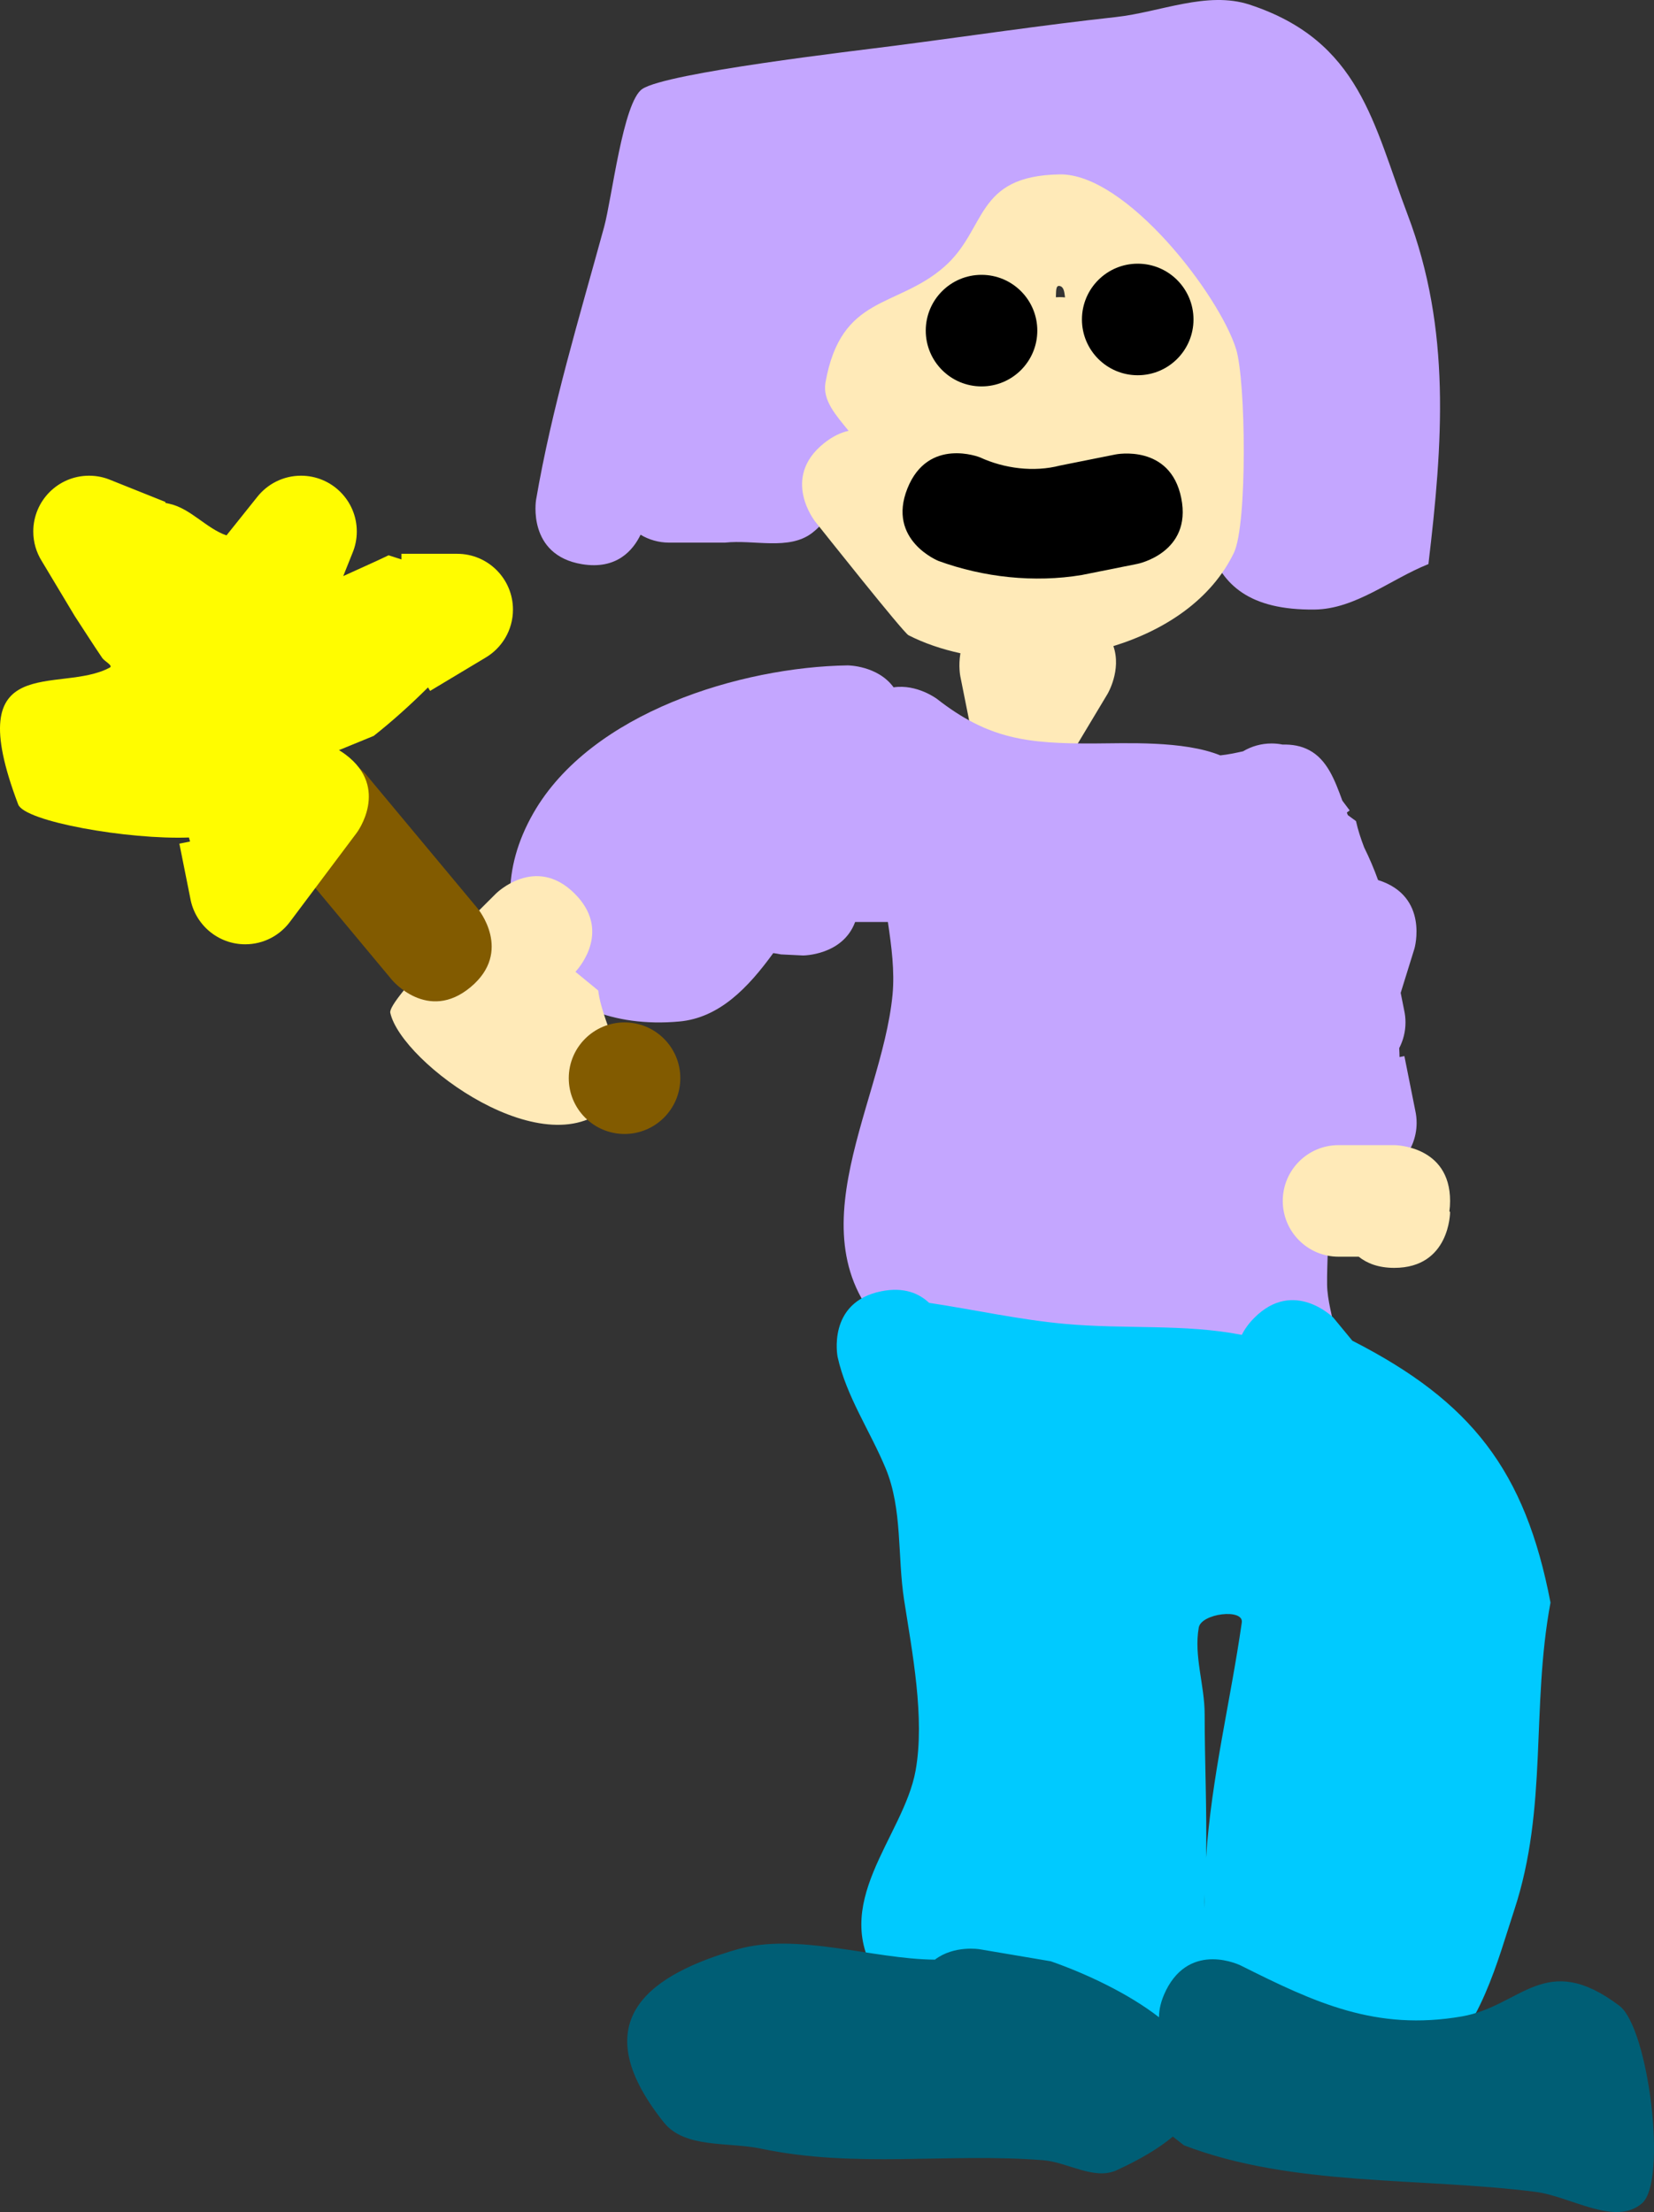 <svg version="1.1" xmlns="http://www.w3.org/2000/svg" xmlns:xlink="http://www.w3.org/1999/xlink" width="91.9" height="122.892" viewBox="0,0,91.9,122.892"><rect x="0" y="0" width="91.9" height="122.892" fill="#333333" stroke="none"/><g transform="translate(-193.756,-74.104)"><g data-paper-data="{&quot;isPaintingLayer&quot;:true}" fill-rule="nonzero" stroke="none" stroke-width="0.5" stroke-linecap="butt" stroke-linejoin="miter" stroke-miterlimit="10" stroke-dasharray="" stroke-dashoffset="0" style="mix-blend-mode: normal"><path d="M226.088,105.447c-3.057,-0.51 -2.548,-3.567 -2.548,-3.567c0.88,-5.144 2.404,-10.129 3.781,-15.163c0.436,-1.594 1.052,-6.946 2.12,-7.668c1.347,-0.911 11.807,-2.116 14.011,-2.402c4.098,-0.531 8.187,-1.144 12.294,-1.594c2.476,-0.271 5.073,-1.467 7.44,-0.691c6.151,2.019 6.876,6.648 8.781,11.668c2.424,6.389 1.955,12.693 1.155,19.412c-2.108,0.842 -4.055,2.5 -6.325,2.526c-7.284,0.081 -5.842,-5.701 -7.219,-10.273c-0.642,-2.131 -1.836,-4.068 -2.479,-6.199c-0.454,-1.504 0.546,-3.84 -0.804,-4.645c-2.927,-1.746 -6.852,2.588 -8.753,3.854c-0.942,0.627 -2.022,1.043 -2.921,1.731c-1.274,0.974 -2.874,1.952 -3.306,3.496c-0.733,2.619 -0.277,6.139 -2.442,7.785c-1.291,0.982 -3.225,0.355 -4.837,0.533h-3.099v0c-0.581,0 -1.125,-0.16 -1.59,-0.439c-0.411,0.855 -1.326,1.958 -3.258,1.636z" fill="#c4a6ff"/><path d="M255.289,112.662l-1.83,3.051c-0.535,0.928 -1.538,1.553 -2.687,1.553c-1.523,0 -2.79,-1.099 -3.05,-2.548l-0.609,-3.043c0,0 -0.116,-0.578 0.006,-1.279c-1.043,-0.226 -2.02,-0.56 -2.885,-1.001c-0.29,-0.148 -4.879,-5.933 -5.18,-6.31c0,0 -1.936,-2.42 0.484,-4.356c0.479,-0.383 0.939,-0.596 1.368,-0.69c-0.695,-0.86 -1.462,-1.69 -1.284,-2.688c0.871,-4.894 3.938,-4.098 6.595,-6.421c2.4,-2.099 1.669,-5.059 6.415,-5.137c3.692,-0.06 8.87,6.696 9.805,9.71c0.539,1.738 0.636,9.733 -0.123,11.311c-1.232,2.563 -3.772,4.283 -6.696,5.185c0.466,1.339 -0.328,2.662 -0.328,2.662zM252.632,89.992c-0.231,-0.047 -0.189,0.314 -0.209,0.627c0.069,-0.005 0.139,-0.007 0.209,-0.007c0.101,0 0.201,0.005 0.3,0.014c-0.039,-0.29 -0.058,-0.585 -0.3,-0.634zM249.591,104.481c0.25,0.016 0.511,0.025 0.779,0.029c-0.135,-0.144 -0.257,-0.301 -0.363,-0.469c-0.171,0.183 -0.313,0.334 -0.416,0.441z" fill="#ffeab8"/><path d="M259.39,101.782c0.608,3.039 -2.431,3.647 -2.431,3.647l-3.099,0.62c-2.629,0.439 -5.454,0.133 -7.958,-0.781c0,0 -2.878,-1.151 -1.727,-4.029c1.151,-2.878 4.029,-1.727 4.029,-1.727c1.351,0.624 3,0.832 4.44,0.458l3.099,-0.62c0,0 3.039,-0.608 3.647,2.431z" fill="#000000"/><path d="M245.193,92.472c0,-1.712 1.388,-3.099 3.099,-3.099c1.712,0 3.099,1.388 3.099,3.099c0,1.712 -1.388,3.099 -3.099,3.099c-1.712,0 -3.099,-1.388 -3.099,-3.099z" fill="#000000"/><path d="M253.871,91.852c0,-1.712 1.388,-3.099 3.099,-3.099c1.712,0 3.099,1.388 3.099,3.099c0,1.712 -1.388,3.099 -3.099,3.099c-1.712,0 -3.099,-1.388 -3.099,-3.099z" fill="#000000"/><path d="M268.648,119.391l0.45,0.33c0.108,0.492 0.269,0.978 0.454,1.462c0.29,0.587 0.549,1.193 0.772,1.813c2.855,0.891 2.024,3.8 2.024,3.8l-0.767,2.468l0.194,0.969c0.048,0.216 0.073,0.44 0.073,0.671c0,0.516 -0.126,1.002 -0.349,1.43c0.01,0.165 0.016,0.33 0.019,0.496l0.269,-0.054l0.607,3.037c0.048,0.216 0.073,0.44 0.073,0.671c0,1.712 -1.388,3.099 -3.099,3.099c-0.856,0 -1.631,-0.347 -2.192,-0.908l-0.072,-0.072c0.156,1.049 0.29,2.1 0.389,3.154c0.115,1.234 -0.016,2.48 0,3.719c0.022,1.708 1.166,3.777 0.114,5.124c-3.254,4.167 -11.779,0.821 -15.852,0.13c-1.143,-0.015 -2.318,0.22 -3.43,-0.045c-1.544,-0.368 -3.154,-0.839 -4.398,-1.823c-6.715,-5.31 -1.192,-13.083 -0.579,-19.502c0.123,-1.292 -0.056,-2.668 -0.259,-4.034c-0.6,0 -1.217,0 -1.82,0c-0.69,1.86 -2.895,1.86 -2.895,1.86l-1.228,-0.06c-0.141,-0.029 -0.283,-0.053 -0.426,-0.072c-1.412,1.945 -3.005,3.598 -5.222,3.8c-7.451,0.679 -11.673,-5.339 -8.109,-11.572c3.211,-5.615 11.556,-8.122 17.464,-8.212c0,0 1.664,0 2.554,1.219c1.293,-0.194 2.405,0.64 2.405,0.64c2.885,2.257 5.063,2.487 8.678,2.479c1.805,-0.004 5.024,-0.171 7.068,0.661c0.415,-0.043 0.839,-0.131 1.266,-0.226c0.463,-0.276 1.005,-0.435 1.584,-0.435c0.21,0 0.415,0.021 0.613,0.061c0.52,-0.013 1.02,0.065 1.483,0.313c1,0.536 1.419,1.668 1.836,2.803l0.407,0.542l-0.158,0.119c0.019,0.049 0.039,0.098 0.058,0.146z" fill="#c4a6ff"/><path d="M271.228,144.541c-0.89,0 -1.524,-0.256 -1.977,-0.62c-0.609,0 -1.123,0 -1.123,0c-1.712,0 -3.099,-1.388 -3.099,-3.099c0,-1.712 1.388,-3.099 3.099,-3.099h3.099c0,0 3.099,0 3.099,3.099c0,0.204 -0.013,0.395 -0.039,0.574l0.039,0.046c0,0 0,3.099 -3.099,3.099z" fill="#ffeab8"/><path d="M225.729,128.094l1.266,1.039c0.248,2.077 2.155,4.687 0.745,6.232c-3.476,3.811 -11.689,-2.202 -12.299,-4.995c-0.155,-0.71 4.838,-5.584 5.865,-6.617c0,0 2.192,-2.192 4.383,0c2.013,2.013 0.327,4.027 0.04,4.341z" fill="#ffeab8"/><path d="M225.358,134.003c0,-1.712 1.388,-3.099 3.099,-3.099c1.712,0 3.099,1.388 3.099,3.099c0,1.712 -1.388,3.099 -3.099,3.099c-1.712,0 -3.099,-1.388 -3.099,-3.099z" fill="#825b00"/><path d="M209.736,116.745c2.381,-1.984 4.365,0.397 4.365,0.397c1.323,1.587 4.876,5.851 6.199,7.438c0,0 1.984,2.381 -0.397,4.365c-2.381,1.984 -4.365,-0.397 -4.365,-0.397c-1.323,-1.587 -2.646,-3.175 -3.968,-4.762l-2.23,-2.676c0,0 -1.984,-2.381 0.397,-4.365z" fill="#825b00"/><path d="M212.59,115.778c0.122,0.073 0.245,0.155 0.37,0.249c2.479,1.86 0.62,4.339 0.62,4.339c-0.62,0.826 -1.24,1.653 -1.86,2.479l-1.838,2.451c-0.564,0.769 -1.474,1.269 -2.501,1.269c-1.523,0 -2.79,-1.099 -3.05,-2.548l-0.609,-3.043l0.592,-0.118c-0.021,-0.075 -0.041,-0.149 -0.06,-0.224c-3.374,0.126 -9.125,-0.881 -9.488,-1.837c-3.299,-8.69 2.301,-6.089 5.09,-7.604c0.199,-0.108 -0.293,-0.347 -0.42,-0.534c-0.523,-0.769 -1.02,-1.555 -1.53,-2.332l-1.833,-3.056c-0.297,-0.475 -0.468,-1.037 -0.468,-1.638c0,-1.712 1.388,-3.099 3.099,-3.099c0.432,0 0.843,0.088 1.216,0.248l3.034,1.214l-0.019,0.048c0.082,0.017 0.164,0.034 0.246,0.053c1.171,0.265 2.036,1.364 3.158,1.754l1.704,-2.131c0.567,-0.722 1.449,-1.186 2.438,-1.186c1.712,0 3.099,1.388 3.099,3.099c0,0.432 -0.088,0.843 -0.248,1.216l-0.505,1.262c0.839,-0.388 1.689,-0.754 2.52,-1.155l0.712,0.229v-0.312h3.099c1.712,0 3.099,1.388 3.099,3.099c0,1.149 -0.625,2.152 -1.553,2.687l-3.051,1.83l-0.116,-0.193c-0.959,0.952 -1.959,1.857 -3.017,2.693z" fill="#fffc00"/><path d="M252.887,147.65c3.414,0.314 6.667,-0.012 9.868,0.614c0.154,-0.314 0.381,-0.635 0.702,-0.956c2.192,-2.192 4.383,0 4.383,0l1.054,1.279c6.634,3.388 9.607,7.231 11.011,14.55c-1.09,5.844 -0.129,11.379 -2.019,17.097c-0.87,2.633 -1.944,6.916 -4.513,8.535c-1.309,0.826 -3.078,0.39 -4.626,0.402c-1.499,0.012 -3.19,0.427 -4.485,-0.327c-2.933,-1.707 -3.451,-3.38 -3.543,-5.564c-0.082,0.518 -0.249,1.003 -0.563,1.43c-2.741,3.728 -14.878,3.183 -17.53,-0.62c-2.918,-4.185 1.335,-7.908 2.003,-11.622c0.527,-2.933 -0.194,-6.603 -0.639,-9.478c-0.377,-2.433 -0.082,-5.04 -1.026,-7.313c-0.862,-2.075 -2.185,-3.996 -2.669,-6.19c0,0 -0.608,-3.039 2.431,-3.647c1.257,-0.251 2.098,0.121 2.653,0.645c2.505,0.377 4.987,0.933 7.509,1.165zM260.767,177.305c0.304,-4.475 1.349,-8.635 1.986,-13.062c0.114,-0.794 -2.25,-0.51 -2.391,0.28c-0.282,1.583 0.327,3.205 0.327,4.813c0,2.625 0.131,5.32 0.078,7.97zM260.684,179.358c-0.012,0.251 -0.01,0.508 -0,0.768c-0.003,-0.257 -0.003,-0.513 0,-0.768z" fill="#00caff"/><path d="M258.538,184.685c1.386,-2.772 4.158,-1.386 4.158,-1.386c4.127,2.067 7.508,3.653 12.285,2.828c3.316,-0.573 4.624,-3.702 8.75,-0.593c1.63,1.228 2.68,9.757 1.257,10.978c-1.505,1.292 -3.949,-0.387 -5.916,-0.638c-6.423,-0.818 -13.508,-0.276 -19.532,-2.586l-0.617,-0.485c-0.747,0.625 -1.772,1.251 -3.125,1.87c-1.251,0.572 -2.719,-0.45 -4.09,-0.558c-5.268,-0.416 -10.419,0.464 -15.665,-0.641c-1.825,-0.384 -4.238,0.001 -5.401,-1.456c-4.619,-5.788 -0.56,-8.267 4.049,-9.609c3.341,-0.972 7.557,0.543 11.011,0.564c1.065,-0.814 2.482,-0.578 2.482,-0.578l3.957,0.669c1.966,0.688 4.297,1.779 6.011,3.109c0.002,-0.441 0.113,-0.937 0.388,-1.487z" fill="#005e75"/></g></g></svg>